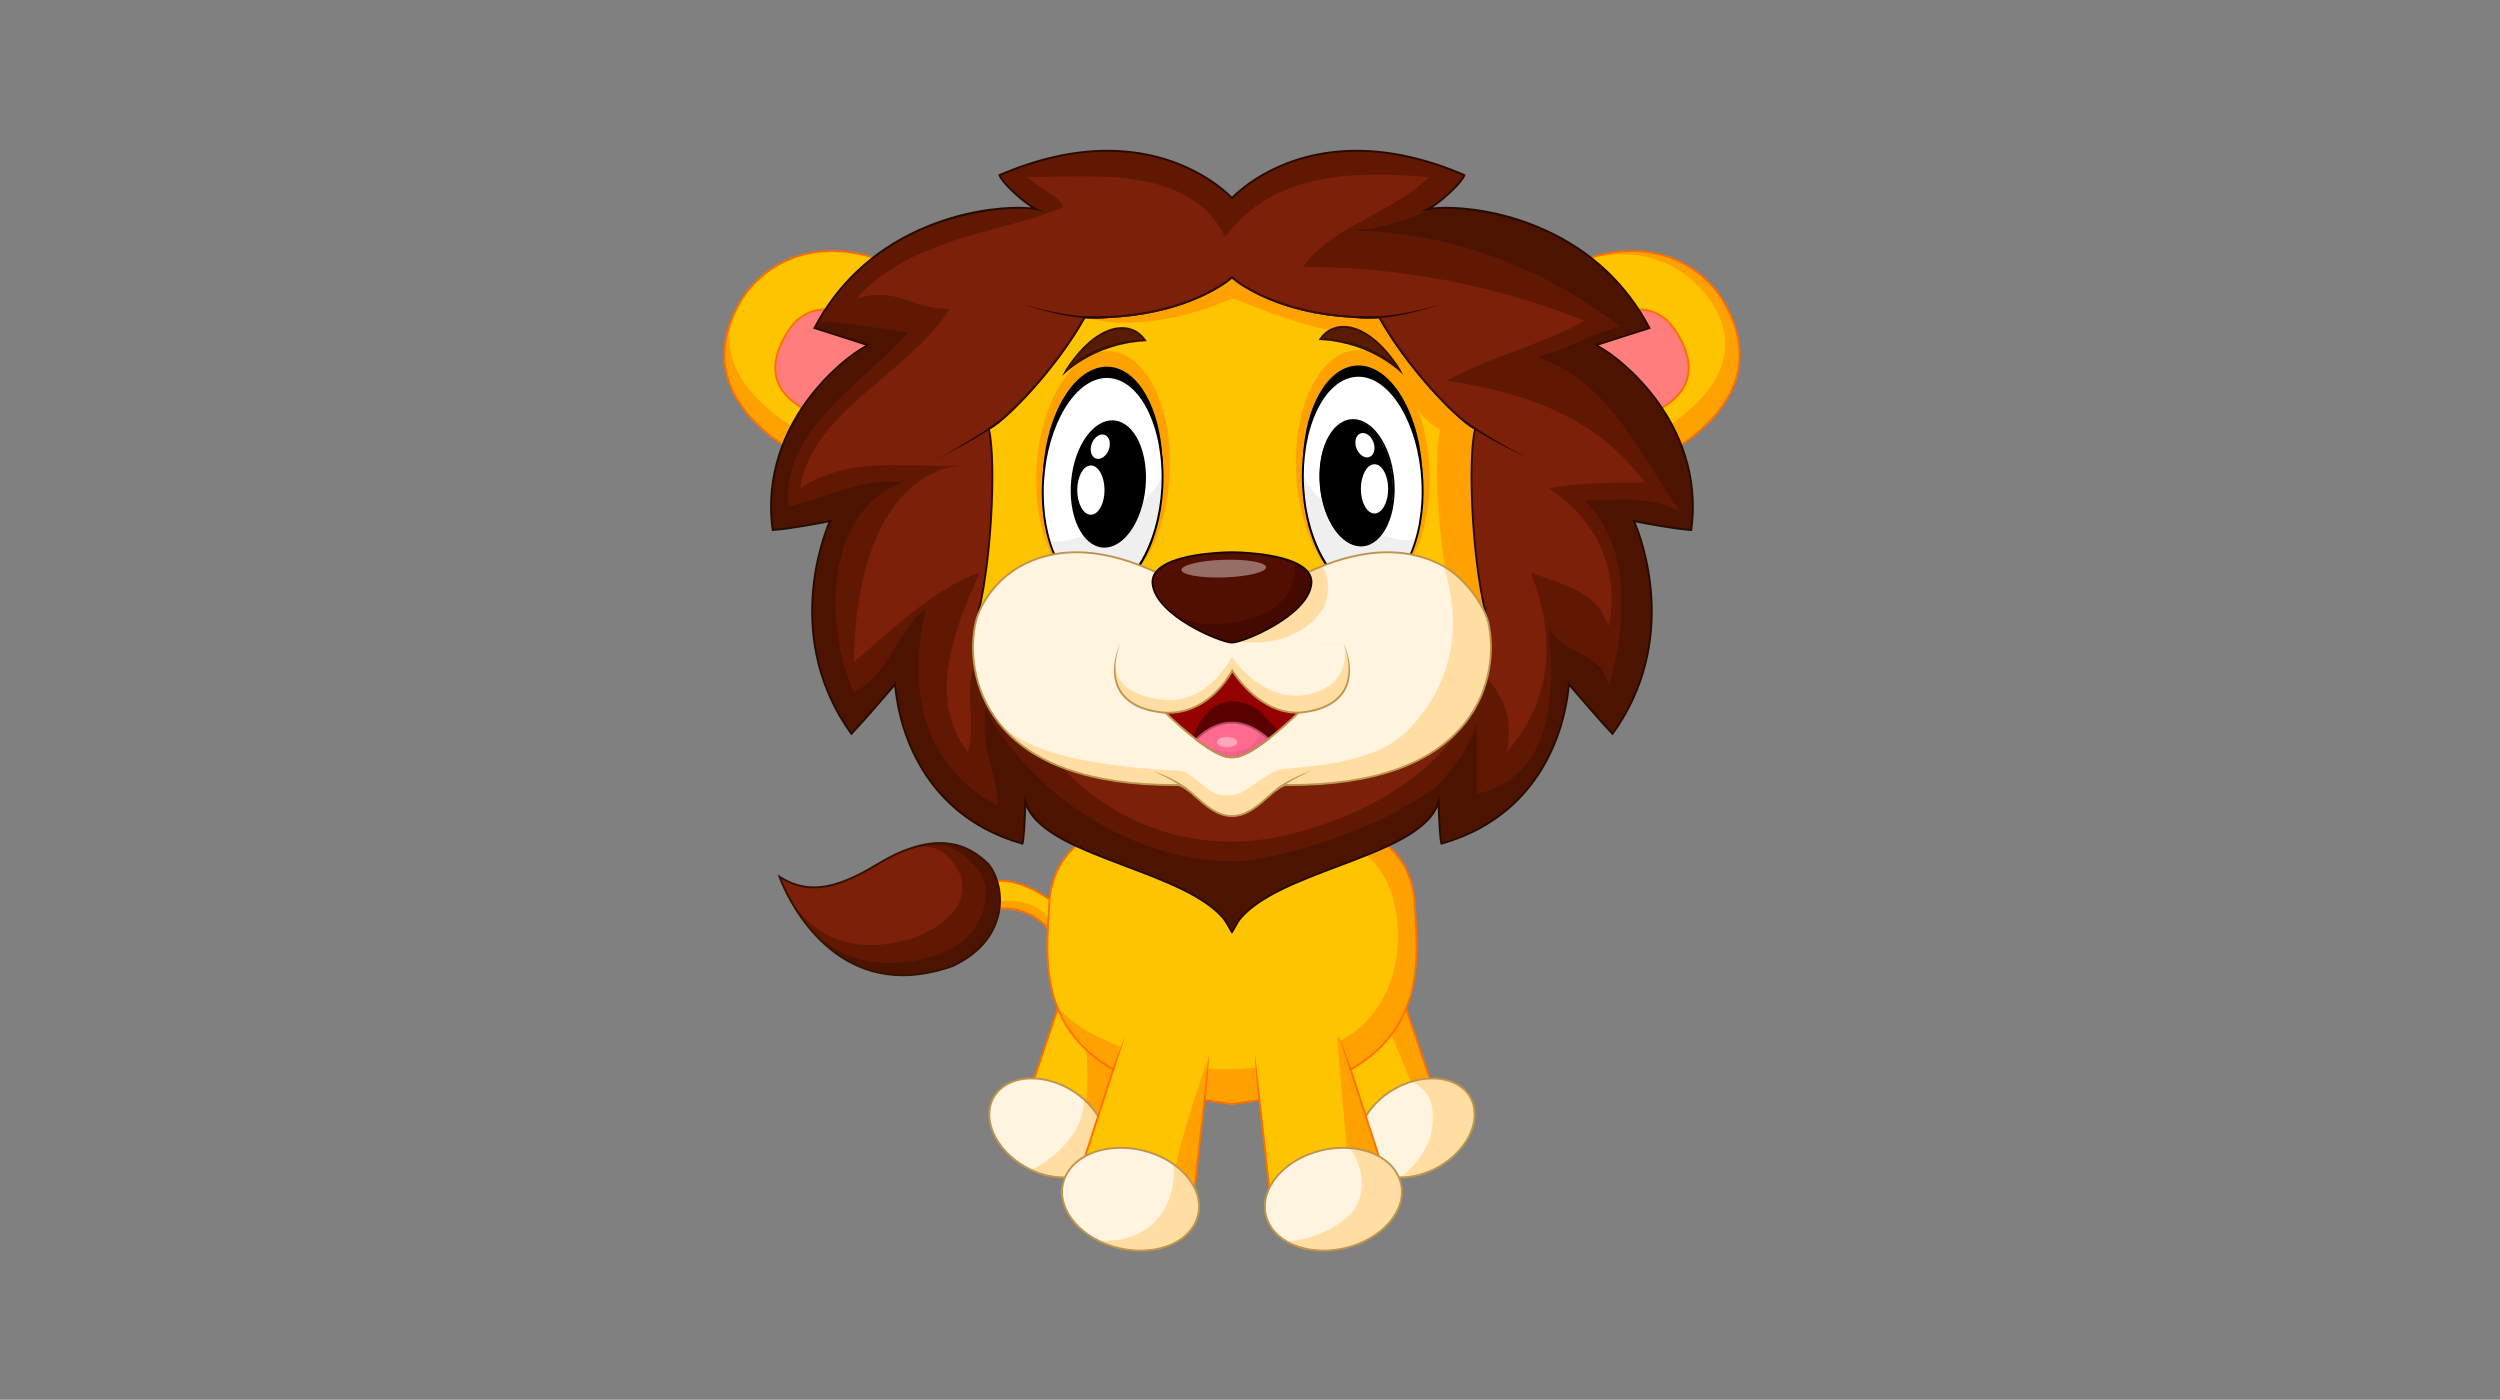 <?xml version="1.0" encoding="utf-8"?>
<!-- Generator: Adobe Illustrator 16.0.0, SVG Export Plug-In . SVG Version: 6.00 Build 0)  -->
<!DOCTYPE svg PUBLIC "-//W3C//DTD SVG 1.1//EN" "http://www.w3.org/Graphics/SVG/1.1/DTD/svg11.dtd">
<svg version="1.1" id="Layer_1" xmlns="http://www.w3.org/2000/svg" xmlns:xlink="http://www.w3.org/1999/xlink" x="0px" y="0px"
	 width="768px" height="430px" viewBox="0 0 768 430" enable-background="new 0 0 768 430" xml:space="preserve">
<rect x="0" y="0" width="768" height="430" fill="#808080" stroke="none"/>
<g>
	<path fill="#FFA100" d="M430.597,305.745l10.146,30.151c-4.181,3.881-20.896,14.928-20.896,14.928
		c-3.881-10.747-9.553-26.57-9.553-26.57C416.266,319.18,430.597,305.745,430.597,305.745z"/>
	<path fill="#FFC400" d="M425.817,314.104l10.745,25.673c-4.18,3.883-16.715,11.047-16.715,11.047
		c-3.881-10.747-9.553-26.57-9.553-26.57C416.266,319.18,425.817,314.104,425.817,314.104z"/>
	<path fill="#FF6F00" d="M419.693,351.279l-0.126-0.354c-3.882-10.747-9.557-26.57-9.557-26.57l-0.069-0.194l0.161-0.131
		c5.896-5.013,20.143-18.367,20.288-18.502l0.336-0.317l10.361,30.773l-0.142,0.133c-4.151,3.854-20.77,14.845-20.936,14.956
		L419.693,351.279z M410.644,324.348c0.652,1.815,5.732,15.985,9.354,26.018c2.298-1.527,16.401-10.932,20.398-14.56l-9.938-29.526
		C428.272,308.324,416.121,319.674,410.644,324.348z"/>
	<path fill="#FFDDA3" d="M418.657,355.873c3.756,6.608,14.188,7.762,23.307,2.585c9.117-5.181,13.462-14.738,9.709-21.346
		c-3.757-6.605-14.191-7.764-23.307-2.584C419.252,339.71,414.902,349.263,418.657,355.873z"/>
	<path fill="#FFF4E0" d="M440.065,341.864c0-4.434-2.639-7.874-6.441-9.601c-1.762,0.532-3.532,1.288-5.258,2.265
		c-9.114,5.182-13.464,14.734-9.709,21.345c2.174,3.827,6.59,5.819,11.692,5.817C436.451,356.709,440.874,349.975,440.065,341.864z"
		/>
	<path fill="#BF954D" d="M430.344,361.995h-0.002c-5.434,0-9.787-2.178-11.945-5.975c-1.862-3.282-1.857-7.358,0.018-11.477
		c1.86-4.092,5.344-7.738,9.807-10.274c3.77-2.146,7.842-3.278,11.766-3.278c5.434,0,9.789,2.179,11.946,5.974
		c3.829,6.739-0.578,16.497-9.823,21.75C438.337,360.859,434.267,361.995,430.344,361.995z M439.986,331.588
		c-3.821,0-7.789,1.107-11.473,3.201c-4.354,2.475-7.747,6.024-9.557,9.999c-1.792,3.941-1.806,7.825-0.041,10.938
		c2.05,3.603,6.213,5.669,11.426,5.669h0.002c3.818,0,7.785-1.105,11.471-3.199c8.962-5.09,13.265-14.481,9.598-20.937
		C449.362,333.654,445.199,331.588,439.986,331.588z"/>
	<path fill="#FFA100" d="M302.149,280.074c0,0,13.732-5.375,22.687,8.956c0.895-4.479,1.493-9.942,1.493-9.942
		c-9.254-7.073-16.119-9.76-24.18-7.97C302.149,275.896,302.149,280.074,302.149,280.074z"/>
	<path fill="#FFC400" d="M303.608,277.447c0,0,18.152-5.134,21.228,11.583c0.895-4.479,1.493-9.942,1.493-9.942
		c-9.254-7.073-16.119-9.76-24.18-7.97C302.149,275.896,303.608,277.447,303.608,277.447z"/>
	<path fill="#FF6F00" d="M324.981,289.826l-0.396-0.639c-5.064-8.1-11.674-9.804-16.325-9.804c-3.491,0-5.977,0.957-6.002,0.968
		l-0.407,0.161v-9.634l0.234-0.053c1.65-0.367,3.22-0.545,4.795-0.545c5.902,0,11.773,2.562,19.632,8.566l0.134,0.103l-0.021,0.168
		c-0.006,0.056-0.608,5.53-1.494,9.969L324.981,289.826z M308.26,278.787c4.678,0,11.273,1.661,16.426,9.454
		c0.721-3.816,1.226-8.127,1.329-9.021c-7.679-5.846-13.407-8.342-19.135-8.342c-1.457,0-2.91,0.157-4.43,0.48v8.295
		C303.308,279.374,305.451,278.787,308.26,278.787z"/>
	<path fill="#FFA100" d="M326.33,305.745l-10.149,30.151c4.18,3.881,20.898,14.928,20.898,14.928
		c3.879-10.747,9.551-26.57,9.551-26.57C340.657,319.18,326.33,305.745,326.33,305.745z"/>
	<path fill="#FFC400" d="M331.212,310.293c-2.852-2.645-4.882-4.548-4.882-4.548l-10.149,30.151
		c2.459,2.284,9.263,7.052,14.444,10.587C334.247,348.954,335.834,322.294,331.212,310.293z"/>
	<path fill="#FF6F00" d="M337.227,351.279l-0.315-0.207c-0.168-0.111-16.786-11.103-20.935-14.956l-0.142-0.133l0.063-0.182
		l10.297-30.592l0.338,0.317c0.143,0.135,14.392,13.489,20.29,18.502l0.155,0.131l-0.069,0.194c0,0-5.672,15.823-9.554,26.57
		L337.227,351.279z M316.523,335.806c4.002,3.628,18.104,13.032,20.401,14.56c3.621-10.032,8.702-24.202,9.354-26.018
		c-5.477-4.674-17.629-16.023-19.815-18.068L316.523,335.806z"/>
	<path fill="#FFDDA3" d="M338.265,355.873c-3.753,6.608-14.189,7.762-23.305,2.585c-9.116-5.181-13.463-14.738-9.709-21.346
		c3.754-6.605,14.188-7.764,23.306-2.584C337.674,339.71,342.018,349.263,338.265,355.873z"/>
	<path fill="#FFF4E0" d="M333.035,337.75c-1.323-1.191-2.82-2.281-4.479-3.222c-9.118-5.18-19.551-4.021-23.306,2.584
		c-3.754,6.607,0.593,16.165,9.709,21.346c0.64,0.362,1.288,0.69,1.938,0.992C325.112,355.071,332.953,347.498,333.035,337.75z"/>
	<path fill="#BF954D" d="M326.58,361.995c-3.924,0-7.994-1.136-11.768-3.28c-9.246-5.253-13.65-15.011-9.821-21.75
		c2.157-3.795,6.51-5.974,11.944-5.974c3.923,0,7.994,1.133,11.768,3.278c9.247,5.254,13.652,15.01,9.822,21.751
		C336.367,359.817,332.014,361.995,326.58,361.995z M316.935,331.588c-5.212,0-9.376,2.066-11.424,5.672
		c-3.667,6.455,0.638,15.847,9.596,20.937c3.685,2.094,7.652,3.199,11.473,3.199c5.213,0,9.378-2.066,11.425-5.669
		c3.666-6.455-0.64-15.85-9.597-20.938C324.723,332.695,320.756,331.588,316.935,331.588z"/>
	<path fill="#FFA100" d="M434.476,275.896c-4.075-33.165-53.486-23.243-56.013-22.712c-2.528-0.531-51.942-10.453-56.013,22.712
		c-1.172,21.766-7.148,55.44,55.903,63.256v0.028l0.11-0.013l0.109,0.013v-0.028C441.621,331.337,435.645,297.662,434.476,275.896z"
		/>
	<path fill="#FFC400" d="M414.526,318.077c20.212-13.318,17.777-45.467,5.487-55.144c-15.635-11.62-39.641-10.151-41.551-9.749
		c-2.528-0.531-51.942-10.453-56.013,22.712c-0.486,9.018-1.792,20.083,1.327,30.505c2.553,10.389,30.096,20.2,47.083,21.846
		C385.785,329.439,402.585,325.841,414.526,318.077z"/>
	<path fill="#FF6F00" d="M378.082,339.417c-26.296-3.29-42.939-11.296-50.884-24.47c-6.819-11.311-5.966-24.595-5.278-35.271
		c0.084-1.298,0.164-2.567,0.231-3.798c2.516-20.491,21.978-24.784,37.866-24.784c9.446,0,17.305,1.551,18.446,1.786
		c1.139-0.235,8.998-1.786,18.446-1.786c15.885,0,35.349,4.293,37.862,24.764c0.066,1.251,0.151,2.521,0.232,3.818
		c0.686,10.677,1.54,23.961-5.28,35.271c-7.939,13.166-24.577,21.172-50.855,24.468L378.082,339.417z M360.017,251.688
		c-15.646,0-34.811,4.205-37.272,24.242c-0.064,1.212-0.146,2.48-0.23,3.782c-1.407,21.865-3.331,51.807,55.876,59.143l0.072,0.011
		l0.071-0.011c59.203-7.336,57.277-37.277,55.874-59.143c-0.081-1.302-0.165-2.57-0.229-3.804
		c-2.464-20.016-21.63-24.221-37.271-24.221c-9.58,0-17.513,1.604-18.384,1.787l-0.062,0.012l-0.063-0.012
		C377.526,253.293,369.598,251.688,360.017,251.688z"/>
	<path fill="#FFA100" d="M510.598,140.069c0,0,38.807-17.912,17.312-49.853c-19.701-25.674-56.12-7.463-59.702,3.581
		C475.668,101.56,510.598,140.069,510.598,140.069z"/>
	<path fill="#FFC400" d="M505.487,134.886c0,0,37.867-17.654,19.508-43.221c-19.704-25.675-53.206-8.912-56.788,2.132
		C475.668,101.56,505.487,134.886,505.487,134.886z"/>
	<path fill="#FF6F00" d="M510.521,140.431l-0.145-0.162c-0.351-0.383-35.009-38.595-42.385-46.264l-0.122-0.127l0.054-0.171
		c2.2-6.786,17.227-16.85,33.475-16.85c7.589,0,18.39,2.286,26.749,13.178c6.018,8.941,7.897,17.631,5.598,25.844
		c-4.397,15.707-22.838,24.375-23.021,24.462L510.521,140.431z M468.549,93.722c7.381,7.698,39.63,43.236,42.119,45.98
		c1.992-0.973,18.424-9.416,22.501-23.989c2.25-8.034,0.396-16.557-5.506-25.331c-8.201-10.683-18.81-12.929-26.266-12.929
		C485.536,77.453,470.885,87.105,468.549,93.722z"/>
	<path fill="#FF7D7D" d="M503.729,128.126c0,0,25.078-6.032,10.451-27.344c-10.747-14.746-30.45,3.762-30.45,3.762L503.729,128.126z
		"/>
	<path fill="#FF6F00" d="M503.803,128.417l-0.143-0.58c0.108-0.026,11.016-2.736,14.025-10.583
		c1.769-4.611,0.507-10.096-3.754-16.303c-2.412-3.313-5.5-5.17-9.167-5.514c-9.78-0.914-20.722,9.222-20.829,9.324l-0.41-0.435
		c0.454-0.425,11.228-10.43,21.297-9.483c3.846,0.358,7.074,2.298,9.598,5.763c4.385,6.386,5.668,12.057,3.823,16.862
		C515.117,125.611,503.913,128.391,503.803,128.417z"/>
	<path fill="#FFA100" d="M246.326,140.069c0,0-38.807-17.912-17.314-49.853c19.702-25.674,56.121-7.463,59.704,3.581
		C281.253,101.56,246.326,140.069,246.326,140.069z"/>
	<path fill="#FFC400" d="M250.488,135.041c0,0-39.983-18.107-21.476-44.825c19.702-25.674,56.121-7.463,59.704,3.581
		C281.253,101.56,250.488,135.041,250.488,135.041z"/>
	<path fill="#FF6F00" d="M246.4,140.431l-0.199-0.091c-0.186-0.087-18.624-8.755-23.022-24.462
		c-2.3-8.213-0.421-16.903,5.585-25.828c8.37-10.908,19.172-13.194,26.76-13.194c16.248,0,31.276,10.064,33.476,16.85l0.055,0.171
		l-0.123,0.127c-7.375,7.669-42.035,45.881-42.384,46.264L246.4,140.431z M255.523,77.453c-7.454,0-18.065,2.246-26.273,12.943
		c-5.896,8.76-7.748,17.283-5.498,25.316c4.079,14.574,20.511,23.016,22.501,23.989c2.489-2.745,34.741-38.283,42.12-45.98
		C286.036,87.105,271.386,77.453,255.523,77.453z"/>
	<path fill="#FF7D7D" d="M253.192,128.126c0,0-25.076-6.032-10.448-27.344c10.747-14.746,30.449,3.762,30.449,3.762L253.192,128.126
		z"/>
	<path fill="#FF6F00" d="M253.122,128.417c-0.113-0.026-11.317-2.807-14.442-10.949c-1.846-4.805-0.561-10.476,3.819-16.856
		c2.529-3.471,5.76-5.411,9.604-5.769c10.062-0.947,20.842,9.058,21.295,9.483l-0.408,0.435
		c-0.111-0.102-11.034-10.243-20.834-9.324c-3.666,0.343-6.751,2.2-9.171,5.519c-4.255,6.202-5.518,11.688-3.747,16.299
		c3.013,7.851,13.915,10.556,14.024,10.582L253.122,128.417z"/>
	<path fill="#4C1400" d="M490.298,106.038c0,0,11.94-3.882,16.418-5.256c-18.806-35.704-58.81-38.33-68.062-36.538
		c3.283-1.493,10.748-8.358,11.204-10.448c-45.233-19.534-69.622,5.157-71.396,7.047c-1.777-1.89-26.167-26.582-71.398-7.047
		c0.458,2.09,7.921,8.955,11.205,10.448c-9.252-1.792-49.255,0.833-68.062,36.538c4.478,1.374,16.417,5.256,16.417,5.256
		c-7.462,3.581-33.731,24.584-29.253,56.771c5.97-0.352,17.612-2.741,17.612-2.741c-3.284,7.166-13.433,37.614,6.567,65.377
		c4.775-5.076,13.433-15.26,13.433-15.26c0.597,8.692,5.672,39.439,39.106,48.992c0.599-1.492,0.896-12.836,0.896-12.836
		c4.878,16.623,47.865,20.562,60.768,35.661c1.098,1.286,2.673,4.466,2.709,4.378c0.035,0.088,1.47-2.877,2.45-4.073
		c12.577-15.353,56.115-19.229,61.025-35.966c0,0,0.297,11.344,0.895,12.836c33.434-9.553,38.51-40.3,39.107-48.992
		c0,0,8.655,10.184,13.432,15.26c20.002-27.763,9.854-58.211,6.571-65.377c0,0,11.64,2.39,17.609,2.741
		C524.028,130.623,497.763,109.619,490.298,106.038z"/>
	<path fill="#601802" d="M242.111,155.577c11.037-1.84,22.076-9.2,34.955-7.36c-23.918,9.2-23.918,44.156-14.719,64.393
		c11.039-5.518,12.878-18.398,22.079-25.756c-5.52,23.916-1.841,47.833,22.077,60.712c0-9.199-5.518-18.398-3.681-29.438
		c16.56,29.438,48.924,47.293,78.194,46.456c16.555-1.84,41.394-9.659,59.792-22.538c5.519-5.52,11.038-12.879,12.878-20.238
		c0,7.359,0,14.719,0,22.078c23.918-5.52,23.918-31.276,22.078-51.513c3.68,9.196,16.559,7.359,18.398,18.396
		c5.52-18.396,7.356-42.314-7.359-57.033c9.198,0,20.236-1.841,29.437,3.68c-12.878-18.399-22.077-40.475-44.156-47.835
		c9.201-1.84,16.556-7.359,25.756-9.199c-23.915-18.397-53.353-29.437-82.79-29.437c15.662-1.38,25.203-7.01,23.605-6.701
		c3.283-1.493,10.748-8.358,11.204-10.448c-45.233-19.534-69.622,5.157-71.396,7.047c-1.777-1.89-26.167-26.582-71.398-7.047
		c0.458,2.09,7.921,8.955,11.205,10.448c-9.068-1.754-47.656,0.753-66.897,34.463c9.177,0.472,18.356,1.986,27.534,3.515
		C264.187,118.781,240.27,131.658,242.111,155.577z"/>
	<path fill="#7C200A" d="M294.909,142.992c1.412-0.065,2.823-0.152,4.234-0.293C297.673,142.698,296.272,142.813,294.909,142.992z"
		/>
	<path fill="#7C200A" d="M245.79,150.058c15.287-10.193,32.143-6.279,49.119-7.066c1.363-0.178,2.764-0.293,4.234-0.293
		c-1.412,0.142-2.823,0.229-4.234,0.293c-25.905,3.372-32.562,37.696-32.562,60.418c12.878-11.037,23.918-22.076,38.637-27.596
		c-7.359,16.559-16.559,38.634-3.681,55.192c3.681-11.038-5.519-29.438,11.039-33.114c5.519,40.473,45.075,68.094,85.552,58.899
		c25.755-5.521,56.111-22.105,61.633-49.701c7.359,7.357,9.197,14.716,7.359,23.916c14.718-16.559,14.718-36.796,7.358-55.192
		c9.199,3.68,20.235,5.52,23.918,16.559c3.677-16.559-3.683-33.116-18.398-42.315c9.199-1.841,20.237-1.841,29.438-1.841
		c-14.722-20.237-36.797-27.597-60.715-31.275c12.878-7.36,29.438-11.038,42.316-18.397c-27.598-11.04-57.034-16.559-86.473-16.559
		c9.199-12.879,27.598-16.559,38.637-27.598c-22.077-1.839-47.835-1.839-62.552,18.399c-11.04-22.077-40.477-18.399-60.714-18.399
		c3.68,3.681,9.199,5.521,11.038,9.2c-12.879,5.519-27.596,7.359-40.474,12.878c-13.072,4.793-21.847,13.196-22.998,15.201
		c13.206-3.674,15.667,3.198,28.517,3.198C278.905,115.101,249.468,126.139,245.79,150.058z"/>
	<path fill="#280B00" d="M378.462,286.681h-0.203l-0.052-0.133c-0.087-0.117-0.208-0.337-0.438-0.759
		c-0.529-0.957-1.515-2.739-2.246-3.593c-5.808-6.8-17.943-11.383-29.677-15.812c-13.831-5.222-26.938-10.174-30.61-18.489
		c-0.107,3.175-0.391,10.195-0.871,11.394l-0.101,0.249l-0.258-0.073c-33.742-9.64-38.581-40.647-39.265-48.537
		c-1.87,2.192-8.883,10.376-12.975,14.724l-0.247,0.263l-0.211-0.294c-20.937-29.059-8.796-60.534-6.83-65.144
		c-2.408,0.478-11.918,2.327-17.091,2.631l-0.275,0.016l-0.038-0.273c-2.41-17.318,4.217-30.944,10.203-39.328
		c6.447-9.03,14.357-15.176,18.568-17.423c-2.606-0.844-11.921-3.862-15.728-5.03l-0.343-0.105l0.167-0.32
		c7.124-13.523,17.905-23.661,32.045-30.128c13.776-6.303,26.094-6.982,30.75-6.982c1.468,0,2.837,0.066,4.002,0.189
		c-3.619-2.337-9.533-7.88-9.968-9.86l-0.053-0.241l0.225-0.098c11.529-4.979,22.706-7.502,33.219-7.502
		c23.15,0,36.078,12.12,38.299,14.393c2.222-2.273,15.144-14.393,38.297-14.393c10.514,0,21.689,2.524,33.217,7.502l0.227,0.098
		l-0.053,0.241c-0.436,1.98-6.35,7.523-9.969,9.86c1.164-0.123,2.533-0.189,4.003-0.189c4.657,0,16.974,0.68,30.75,6.982
		c14.142,6.468,24.92,16.606,32.046,30.128l0.168,0.32l-0.348,0.105c-3.803,1.168-13.118,4.186-15.725,5.03
		c4.211,2.248,12.121,8.393,18.569,17.423c5.984,8.384,12.611,22.01,10.202,39.328l-0.038,0.273l-0.277-0.016
		c-5.168-0.305-14.681-2.153-17.089-2.631c1.966,4.61,14.106,36.084-6.829,65.144l-0.21,0.294l-0.251-0.263
		c-4.091-4.348-11.105-12.532-12.972-14.724c-0.687,7.89-5.524,38.897-39.267,48.537l-0.261,0.073l-0.097-0.249
		c-0.48-1.198-0.768-8.219-0.872-11.394c-3.67,8.315-16.777,13.268-30.61,18.489c-11.912,4.497-24.225,9.147-29.932,16.113
		c-0.636,0.777-1.485,2.343-1.99,3.279c-0.231,0.428-0.354,0.654-0.438,0.771l-0.053,0.133h-0.15H378.462z M314.737,244.435
		l0.535,1.824c2.621,8.931,16.302,14.096,30.786,19.565c11.807,4.457,24.016,9.069,29.922,15.984c0.769,0.9,1.734,2.648,2.312,3.691
		l0.116,0.211l0.052-0.135l0.053,0.128l0.116-0.209c0.518-0.957,1.38-2.559,2.056-3.378c5.805-7.089,18.195-11.768,30.18-16.293
		c14.482-5.47,28.165-10.635,30.786-19.565l0.536-1.824l0.048,1.897c0.078,2.97,0.369,10.646,0.799,12.479
		c34.247-9.958,38.171-42.26,38.607-48.646l0.053-0.734l0.473,0.56c0.085,0.099,8.414,9.89,13.173,14.983
		c21.665-30.417,6.968-63.39,6.327-64.779l-0.242-0.538l0.575,0.119c0.113,0.023,11.337,2.315,17.296,2.717
		c4.047-30.254-19.908-51.763-29.127-56.188l-0.671-0.323l0.706-0.23c0.119-0.037,11.41-3.707,16.08-5.15
		c-18.899-35.447-57.723-36.474-62.099-36.474c-2.169,0-4.113,0.145-5.476,0.408l-2.476,0.48l2.295-1.045
		c3.167-1.439,10.085-7.801,10.965-10.007c-11.364-4.877-22.377-7.349-32.733-7.349c-23.839,0-36.693,12.954-38.082,14.432
		l-0.215,0.231l-0.22-0.231c-1.385-1.479-14.238-14.432-38.079-14.432c-10.356,0-21.369,2.472-32.733,7.349
		c0.881,2.206,7.797,8.568,10.962,10.007l2.298,1.045l-2.479-0.48c-1.361-0.264-3.305-0.408-5.474-0.408
		c-4.376,0-43.199,1.027-62.099,36.474c4.668,1.444,15.96,5.113,16.078,5.15l0.709,0.23l-0.671,0.323
		c-9.219,4.425-33.174,25.933-29.126,56.188c5.958-0.402,17.18-2.694,17.294-2.717l0.578-0.119l-0.244,0.538
		c-0.641,1.389-15.34,34.362,6.326,64.779c4.765-5.094,13.089-14.885,13.175-14.983l0.474-0.56l0.05,0.734
		c0.439,6.386,4.362,38.688,38.607,48.646c0.432-1.832,0.72-9.509,0.799-12.479L314.737,244.435z"/>
	<path fill="#FFA100" d="M457.163,191.015c-4.778-15.523-6.372-49.752-3.98-59.303c-5.573-2.79-21.097-19.107-29.454-34.231
		c-24.477,0.626-38.554-7.399-43.418-10.825c-0.878-0.617-1.784-1.476-1.848-1.417c-0.065-0.058-0.925,0.762-1.743,1.343
		c-4.766,3.383-18.873,11.531-43.524,10.9c-8.359,15.124-23.882,31.442-29.454,34.231c2.388,9.551,0.797,43.779-3.98,59.303
		c-3.583,15.325,1.592,50.55,62.093,50.154c4.335,0.787,9.062,9.378,16.499,9.543v0.008l0.11-0.005l0.109,0.005v-0.008
		c7.435-0.165,12.163-8.756,16.5-9.543C455.57,241.564,460.742,206.34,457.163,191.015z"/>
	<path fill="#FFC400" d="M446.932,187.832c-4.776-15.523-6.877-46.243-4.489-55.795c-5.573-2.785-14.235-13.86-22.595-28.984
		c-16.976-1.287-30.123-7.35-41.263-11.387c-0.069-0.058-24.534,11.685-45.389,5.815c-8.359,15.124-23.882,31.442-29.454,34.231
		c2.388,9.551,0.797,43.779-3.98,59.303c-3.583,15.325,1.592,50.55,62.093,50.154c4.335,0.787,9.062,9.378,16.499,9.543v0.008
		l0.11-0.005l0.109,0.005v-0.008c7.435-0.165,12.163-8.756,16.5-9.543C455.57,241.564,450.512,203.155,446.932,187.832z"/>
	<path fill="#280B00" d="M378.571,251.02l-0.076-0.006l-0.035-0.294l-0.04,0.294l-0.367,0.006v-0.021
		c-4.37-0.221-7.746-3.209-10.738-5.849c-2.056-1.816-3.83-3.383-5.516-3.689c-0.285,0.009-0.621,0.009-0.96,0.009
		c-25.87,0-44.116-6.461-54.222-19.201c-8.239-10.389-9.094-22.989-7.147-31.319c4.707-15.294,6.442-49.328,3.984-59.166
		l-0.06-0.231l0.214-0.108c5.717-2.859,21.13-19.276,29.328-34.107l0.087-0.159l0.181,0.003c0.913,0.025,1.804,0.036,2.684,0.036
		h0.005c22.864,0,36.05-7.608,40.654-10.879c0.39-0.275,0.787-0.607,1.107-0.875c0.389-0.325,0.552-0.458,0.673-0.504l0.023-0.021
		l0.071-0.002h0.032l0.138,0.021c0.125,0.046,0.285,0.18,0.689,0.513c0.348,0.285,0.775,0.642,1.201,0.941
		c4.792,3.375,18.84,11.395,43.239,10.769l0.182-0.003l0.087,0.159c8.198,14.831,23.609,31.25,29.327,34.107l0.213,0.108
		l-0.059,0.231c-2.457,9.837-0.723,43.871,3.98,59.145c1.949,8.353,1.095,20.958-7.143,31.344
		c-10.105,12.738-28.346,19.197-54.217,19.197c-0.354,0.011-0.684,0-1.023-0.004c-1.631,0.302-3.407,1.868-5.46,3.685
		c-2.988,2.64-6.369,5.628-10.74,5.849v0.011L378.571,251.02z M361.85,240.868c1.91,0.342,3.739,1.958,5.861,3.833
		c2.981,2.633,6.355,5.616,10.647,5.711l0.104,0.002l0.1-0.002c4.296-0.095,7.67-3.078,10.65-5.711
		c2.12-1.875,3.953-3.491,5.803-3.83c0.392,0,0.734,0,1.065,0h0.01c25.682,0,43.762-6.382,53.747-18.971
		c8.108-10.22,8.949-22.62,7.032-30.815c-4.681-15.213-6.428-49.029-4.036-59.216c-5.919-3.167-21.111-19.385-29.279-34.085
		c-24.486,0.581-38.589-7.484-43.417-10.884c-0.444-0.313-0.887-0.676-1.239-0.968c-0.142-0.12-0.294-0.245-0.401-0.329l-0.035,0.03
		l-0.037-0.03c-0.104,0.082-0.255,0.205-0.392,0.319c-0.325,0.273-0.737,0.615-1.144,0.902
		c-4.652,3.305-17.961,10.989-40.999,10.989h-0.005c-0.829,0-1.667-0.011-2.518-0.029c-8.168,14.701-23.36,30.918-29.282,34.085
		c2.393,10.187,0.646,44.003-4.041,59.234c-1.911,8.175-1.068,20.572,7.039,30.791c9.987,12.593,28.073,18.977,53.754,18.977
		C361.176,240.871,361.513,240.871,361.85,240.868z"/>
	<path fill="#351101" d="M304.087,131.869c5.921-3.167,21.113-19.385,29.282-34.085c0.852,0.018,1.689,0.029,2.518,0.029h0.005
		c23.038,0,36.347-7.684,40.999-10.989c0.407-0.288,0.819-0.629,1.144-0.902c0.137-0.114,0.287-0.237,0.392-0.319l0.037,0.03
		l0.035-0.03c0.107,0.084,0.26,0.209,0.401,0.329c0.352,0.292,0.794,0.655,1.239,0.968c4.828,3.4,18.931,11.465,43.417,10.884
		c8.168,14.701,23.36,30.918,29.279,34.085c-0.048,0.202,0.547,0.273,0.636-0.086l-0.154-0.34
		c-5.718-2.856-21.129-19.276-29.327-34.107l-0.087-0.159l-0.182,0.003c-24.398,0.626-38.447-7.394-43.239-10.769
		c-0.426-0.3-0.854-0.656-1.201-0.941c-0.404-0.333-0.564-0.467-0.689-0.513l-0.138-0.021h-0.032l-0.071,0.002l-0.023,0.021
		c-0.121,0.047-0.284,0.179-0.673,0.504c-0.32,0.267-0.717,0.6-1.107,0.875c-4.604,3.271-17.79,10.879-40.654,10.879h-0.005
		c-0.88,0-1.771-0.011-2.684-0.036l-0.181-0.003l-0.087,0.159c-7.563,13.684-21.268,28.716-27.833,33.207
		c-0.55,0.378-1.648,1.24-1.648,1.24C303.525,132.083,304.12,132.005,304.087,131.869z"/>
	<path fill="#280B00" d="M420.175,97.892c-1.288,0-2.55-0.057-3.765-0.187l0.063-0.594c10.884,1.166,25.821-3.551,25.969-3.598
		C442.442,93.514,430.56,97.892,420.175,97.892z"/>
	<path fill="#280B00" d="M449.538,129.561l0.472-0.375c5.234,4.087,18.907,11.331,19.046,11.402
		C469.056,140.587,454.953,133.948,449.538,129.561z"/>
	<path fill="#FFA100" d="M411.415,318.619l14.402,43.547c-9.851,2.687-35.206,9.554-35.206,9.554
		c-1.812-18.212-5.07-47.268-5.07-47.268L411.415,318.619z"/>
	<path fill="#FFC400" d="M410.295,314.104l4.396,49.257c-9.853,2.688-24.08,8.358-24.08,8.358
		c-1.812-18.212-5.07-47.268-5.07-47.268L410.295,314.104z"/>
	<path fill="#FF6F00" d="M390.349,372.099l-0.035-0.35c-0.99-9.99-2.533-23.604-3.714-33.793
		c-0.945-8.168-1.083-14.333-1.083-14.333c0.031,0.296,3.554,29.678,5.356,47.716c3.01-0.817,25.196-6.822,34.563-9.38
		l-14.229-43.882l3.971,10.322l11.021,33.976l-0.305,0.08c-9.849,2.684-35.204,9.552-35.204,9.552L390.349,372.099z"/>
	<path fill="#FFDDA3" d="M388.851,373.202c1.923,8.312,12.775,12.897,24.24,10.245c11.468-2.651,19.202-11.538,17.281-19.846
		c-1.921-8.312-12.773-12.897-24.241-10.242C394.667,356.008,386.931,364.892,388.851,373.202z"/>
	<path fill="#FFF4E0" d="M414.505,352.67c-2.666-0.19-5.498,0.021-8.374,0.689c-11.464,2.648-19.2,11.532-17.28,19.843
		c0.82,3.543,3.266,6.407,6.69,8.327c7.044-0.944,13.803-3.302,19.448-8.616C419.866,367.547,419.162,358.192,414.505,352.67z"/>
	<path fill="#BF954D" d="M406.609,384.499L406.609,384.499c-9.241,0-16.498-4.513-18.052-11.229
		c-1.951-8.457,5.898-17.52,17.508-20.203c2.179-0.506,4.381-0.763,6.55-0.763c9.241,0,16.495,4.514,18.049,11.229
		c1.953,8.457-5.897,17.52-17.505,20.206C410.98,384.241,408.774,384.499,406.609,384.499z M412.615,352.904
		c-2.12,0-4.282,0.248-6.415,0.743c-11.286,2.61-18.938,11.352-17.059,19.489c1.489,6.438,8.508,10.763,17.468,10.763
		c2.124,0,4.279-0.247,6.412-0.74c11.287-2.611,18.94-11.353,17.059-19.493C428.592,357.228,421.572,352.904,412.615,352.904z"/>
	
		<ellipse transform="matrix(-0.998 0.056 -0.056 -0.998 844.307 265.58)" fill="#FFA100" cx="418.409" cy="144.694" rx="20.497" ry="37.099"/>
	
		<ellipse transform="matrix(-0.998 0.056 -0.056 -0.998 844.962 273.376)" fill="#EFEFEF" cx="418.629" cy="148.592" rx="18.34" ry="33.194"/>
	<path d="M400.283,140.428c0.697-15.515,7.499-27.631,16.479-28.138c10.112-0.569,19.147,13.806,20.179,32.11
		c0.347,6.147-0.256,11.953-1.588,16.976C433.425,167.658,399.142,152.049,400.283,140.428z"/>
	<path fill="#FFFFFF" d="M400.283,143.588c0.697-15.515,7.499-27.632,16.479-28.138c10.112-0.57,19.147,13.806,20.179,32.109
		c0.347,6.148-0.256,11.954-1.588,16.977C433.425,170.818,399.142,155.208,400.283,143.588z"/>
	<path d="M400.021,149.641c-1.041-18.437,6.461-33.908,16.721-34.488c10.396-0.587,19.451,13.861,20.496,32.391
		c1.04,18.438-6.461,33.908-16.724,34.487c-0.2,0.013-0.4,0.018-0.597,0.018C409.783,182.048,401.043,167.813,400.021,149.641z
		 M416.777,115.749c-9.933,0.56-17.183,15.749-16.162,33.858c0.99,17.561,9.652,31.845,19.303,31.845
		c0.188,0,0.375-0.005,0.562-0.016c9.936-0.56,17.184-15.748,16.161-33.86c-0.988-17.557-9.647-31.842-19.3-31.842
		C417.152,115.733,416.967,115.738,416.777,115.749z"/>
	
		<ellipse transform="matrix(-0.996 0.094 -0.094 -0.996 845.835 256.89)" cx="416.885" cy="148.306" rx="11.168" ry="19.302"/>
	<path d="M405.467,149.378c-1.011-10.76,3.287-19.996,9.581-20.59c6.338-0.594,12.245,7.723,13.254,18.443
		c1.012,10.762-3.285,19.999-9.579,20.59c-0.216,0.021-0.432,0.031-0.647,0.031C411.981,167.853,406.442,159.737,405.467,149.378z
		 M415.105,129.385c-5.969,0.56-10.025,9.506-9.045,19.938c0.98,10.395,6.595,18.461,12.604,17.905
		c5.97-0.562,10.025-9.506,9.041-19.941c-0.944-10.053-6.221-17.93-12.011-17.93C415.497,129.356,415.303,129.363,415.105,129.385z"
		/>
	<path fill="#FFFFFF" d="M416.725,137.765c0.767,1.996,2.549,3.168,3.976,2.62c1.431-0.551,1.965-2.614,1.194-4.613
		c-0.768-1.995-2.549-3.166-3.976-2.616C416.489,133.706,415.953,135.77,416.725,137.765z"/>
	<ellipse fill="#FFFFFF" cx="422.248" cy="150.185" rx="4.192" ry="7.566"/>
	<path fill="#591B02" d="M429.842,113.426c0,0-7.55-8.36-24.225-9.255C409.841,97.903,420.288,98.499,429.842,113.426z"/>
	<path fill="#351101" d="M405.602,104.469l-0.526-0.028l0.298-0.437c1.689-2.511,4.295-3.895,7.333-3.895
		c5.7,0,12.037,4.796,17.387,13.154l0.942,1.872C430.963,115.053,421.944,105.348,405.602,104.469z M406.178,103.904
		c11.773,0.757,18.994,5.277,22.104,7.734c-4.938-6.977-10.535-10.931-15.576-10.931
		C410.052,100.707,407.754,101.837,406.178,103.904z"/>
	
		<ellipse transform="matrix(0.998 0.056 -0.056 0.998 8.711 -18.866)" fill="#FFA100" cx="338.956" cy="145.067" rx="20.497" ry="37.098"/>
	
		<ellipse transform="matrix(0.998 0.056 -0.056 0.998 8.932 -18.851)" fill="#EFEFEF" cx="338.736" cy="148.966" rx="18.34" ry="33.193"/>
	<path d="M357.082,140.803c-0.697-15.515-7.499-27.632-16.479-28.138c-10.112-0.571-19.146,13.806-20.178,32.108
		c-0.347,6.149,0.256,11.955,1.588,16.978C323.94,168.032,358.225,152.422,357.082,140.803z"/>
	<path fill="#FFFFFF" d="M357.082,143.961c-0.697-15.515-7.499-27.631-16.479-28.138c-10.112-0.569-19.146,13.806-20.178,32.109
		c-0.347,6.148,0.256,11.954,1.588,16.977C323.94,171.191,358.225,155.582,357.082,143.961z"/>
	<path d="M337.448,182.422c-0.197,0-0.396-0.005-0.596-0.018c-10.263-0.578-17.764-16.048-16.725-34.486
		c1.045-18.53,10.102-32.978,20.497-32.392c10.261,0.58,17.762,16.05,16.721,34.489
		C356.322,168.188,347.583,182.422,337.448,182.422z M340.023,116.107c-9.652,0-18.31,14.285-19.3,31.842
		c-1.022,18.112,6.226,33.302,16.161,33.861c0.187,0.009,0.376,0.016,0.563,0.016c9.651,0,18.312-14.285,19.303-31.845
		c1.019-18.109-6.23-33.298-16.162-33.858C340.399,116.111,340.212,116.107,340.023,116.107z"/>
	<path d="M351.599,149.727c-0.996,10.613-6.783,18.75-12.927,18.172c-6.139-0.578-10.309-9.651-9.31-20.266
		c0.997-10.616,6.785-18.75,12.926-18.171C348.429,130.038,352.597,139.111,351.599,149.727z"/>
	<path d="M339.29,168.226c-0.215,0-0.431-0.01-0.646-0.031c-6.295-0.591-10.592-9.827-9.58-20.59
		c1.009-10.721,6.915-19.036,13.255-18.442c6.293,0.594,10.591,9.829,9.58,20.589C350.923,160.11,345.385,168.226,339.29,168.226z
		 M341.671,129.729c-5.791,0-11.066,7.877-12.013,17.93c-0.981,10.435,3.075,19.379,9.043,19.941
		c6.009,0.557,11.622-7.509,12.603-17.904c0.981-10.433-3.074-19.379-9.044-19.939C342.063,129.736,341.868,129.729,341.671,129.729
		z"/>
	
		<ellipse transform="matrix(0.933 0.36 -0.36 0.933 71.968 -112.431)" fill="#FFFFFF" cx="338.056" cy="137.143" rx="2.771" ry="3.873"/>
	<ellipse fill="#FFFFFF" cx="335.118" cy="150.559" rx="4.192" ry="7.567"/>
	<path fill="#591B02" d="M327.523,113.799c0,0,7.55-8.36,24.225-9.255C347.525,98.276,337.078,98.873,327.523,113.799z"/>
	<path fill="#351101" d="M326.33,115.509l0.943-1.872c5.35-8.36,11.687-13.155,17.387-13.155c3.038,0,5.643,1.384,7.333,3.896
		l0.297,0.436l-0.526,0.028C335.421,105.721,326.403,115.426,326.33,115.509z M344.66,101.081c-5.041,0-10.639,3.954-15.576,10.931
		c3.109-2.458,10.33-6.978,22.104-7.734C349.611,102.211,347.314,101.081,344.66,101.081z"/>
	<path fill="#280B00" d="M336.748,97.892c-10.385,0-22.268-4.378-22.268-4.378c0.148,0.047,15.089,4.76,25.97,3.598l0.062,0.594
		C339.298,97.835,338.034,97.892,336.748,97.892z"/>
	<path fill="#280B00" d="M288.01,140.947c0.138-0.074,13.81-7.617,18.954-11.814l0.377,0.462
		C302.155,133.828,288.01,140.947,288.01,140.947z"/>
	<path fill="#4C1400" d="M239.461,269.328c0,0,14.03,41.194,53.136,27.463c17.314-8.061,16.717-24.181,11.046-31.344
		c-3.881-3.583-13.434-12.539-34.033,0C256.475,273.507,247.819,274.699,239.461,269.328z"/>
	<path fill="#601802" d="M239.461,269.328c0,0,10.989,37.204,50.095,23.473c12.593-5.134,16.335-18.899,10.664-26.065
		c-3.881-3.583-10.011-13.827-30.61-1.288C256.475,273.507,247.819,274.699,239.461,269.328z"/>
	<path fill="#7C200A" d="M239.461,269.328c0,0,8.758,29.884,42.591,18.339c13.234-5.932,14.537-12.45,13.033-18.76
		c-2.19-4.281-7.365-15.336-25.476-3.46C256.475,273.507,247.819,274.699,239.461,269.328z"/>
	<path fill="#351101" d="M277.34,299.894c-27.466,0-38.059-30.163-38.164-30.471l-0.275-0.813l0.721,0.467
		c3.381,2.174,6.791,3.229,10.428,3.229c5.329,0,11.495-2.261,19.405-7.114c7.088-4.31,13.578-6.5,19.29-6.5
		c8.021,0,12.592,4.221,15.048,6.489l0.052,0.047c3.233,4.079,4.443,10.321,3.114,15.936c-1.128,4.755-4.513,11.373-14.237,15.896
		C287.367,298.943,282.202,299.894,277.34,299.894z M240.05,270.043c1.9,4.804,12.789,29.253,37.29,29.253
		c4.794,0,9.893-0.938,15.158-2.789c9.479-4.412,12.782-10.854,13.878-15.483c1.291-5.439,0.125-11.485-2.969-15.391l-0.018-0.014
		c-2.396-2.213-6.857-6.331-14.645-6.331c-5.602,0-11.987,2.16-18.979,6.413c-8.006,4.912-14.271,7.201-19.715,7.201
		C246.565,272.902,243.285,271.964,240.05,270.043z"/>
	<path fill="#FFA100" d="M345.542,318.619l-14.437,43.547c9.852,2.687,35.203,9.554,35.203,9.554
		c1.812-18.212,5.099-47.365,5.099-47.365L345.542,318.619z"/>
	<path fill="#FFC400" d="M345.542,318.619l-14.437,43.547c9.852,2.687,28.417,6.237,28.417,6.237
		c1.813-18.212,13.091-46.939,13.091-46.939L345.542,318.619z"/>
	<path fill="#FF6F00" d="M366.573,372.099l-0.34-0.092c0,0-25.356-6.868-35.207-9.552l-0.302-0.08l11.021-33.979l3.973-10.319
		l-14.233,43.882c9.366,2.558,31.554,8.562,34.561,9.38c1.805-18.038,5.328-47.42,5.362-47.716c0,0-0.12,6.022-1.052,14.036
		c-1.183,10.22-2.746,24.003-3.747,34.09L366.573,372.099z"/>
	<path fill="#FFDDA3" d="M368.071,373.202c-1.923,8.312-12.774,12.897-24.24,10.245c-11.467-2.651-19.203-11.538-17.281-19.846
		c1.921-8.312,12.773-12.897,24.242-10.242C362.257,356.008,369.994,364.892,368.071,373.202z"/>
	<path fill="#FFF4E0" d="M355.882,374.106c3.925-4.903,5.023-10.615,4.632-16.469c-2.723-1.924-6.028-3.427-9.722-4.278
		c-11.468-2.655-22.321,1.93-24.242,10.242c-1.528,6.604,3.052,13.572,10.752,17.486
		C344.313,381.508,350.965,379.944,355.882,374.106z"/>
	<path fill="#BF954D" d="M350.313,384.499c-2.168,0-4.371-0.258-6.549-0.76c-11.607-2.687-19.461-11.749-17.504-20.206
		c1.551-6.715,8.807-11.229,18.048-11.229c2.167,0,4.371,0.257,6.549,0.763c11.606,2.68,19.46,11.746,17.506,20.203
		C366.808,379.987,359.557,384.499,350.313,384.499z M344.308,352.904c-8.958,0-15.978,4.323-17.468,10.762
		c-1.881,8.141,5.771,16.882,17.057,19.493c2.134,0.493,4.294,0.74,6.416,0.74c8.96,0,15.978-4.325,17.469-10.763
		c1.881-8.138-5.772-16.879-17.059-19.489C348.586,353.152,346.429,352.904,344.308,352.904z"/>
	<path fill="#FFDDA3" d="M457.163,191.015c-1.393-5.43-7.443-13.529-13.433-16.917c-17.607-9.951-41.105-2.667-65.268,16.435
		c-24.165-19.102-47.662-26.386-65.268-16.435c-5.991,3.388-11.746,10.069-13.433,16.917c-3.583,15.325,1.592,50.55,62.093,50.154
		c4.335,0.787,9.062,9.378,16.499,9.543v0.008l0.11-0.005l0.109,0.005v-0.008c7.435-0.165,12.163-8.756,16.5-9.543
		C455.57,241.564,460.742,206.34,457.163,191.015z"/>
	<path fill="#FFF4E0" d="M443.535,173.998c-10.716-5.968-23.603-5.58-37.483-0.062c2.475,3.445,2.348,8.726,0.579,12.7
		c-5.97,10.153-19.702,12.54-29.853,9.553c-7.856-1.847-11.421-9.417-14.842-16.897c-18.149-10.292-35.191-12.853-48.742-5.194
		c-5.991,3.388-11.746,10.069-13.433,16.917c-1.804,7.719-1.383,20.484,7.208,31.206c10.405,10.711,35.008,13.482,55.182,14.545
		c3.583,0,8.062,5.992,11.645,7.187c2.387,0.599,5.372,0.599,7.761-0.595c4.179-2.389,8.359-6.567,13.134-7.167
		c12.537-1.193,27.761-2.388,37.316-11.343C445.806,211.047,449.598,193.353,443.535,173.998z"/>
	<path fill="#BF954D" d="M378.571,251.02l-0.076-0.006l-0.035-0.294l-0.04,0.294l-0.367,0.006v-0.021
		c-4.37-0.221-7.746-3.209-10.738-5.849c-2.056-1.816-3.83-3.383-5.516-3.689c-0.285,0.009-0.621,0.009-0.96,0.009
		c-25.87,0-44.116-6.461-54.222-19.201c-8.239-10.389-9.094-22.989-7.147-31.319c1.616-6.557,7.073-13.43,13.578-17.11
		c5.27-2.976,11.203-4.486,17.637-4.486c13.991,0,30.507,7.19,47.778,20.803c17.268-13.612,33.784-20.803,47.776-20.803
		c6.434,0,12.369,1.51,17.639,4.486c6.334,3.583,12.236,11.889,13.574,17.105c1.948,8.337,1.094,20.942-7.144,31.328
		c-10.105,12.738-28.349,19.197-54.217,19.197c-0.323,0.016-0.684,0-1.023-0.004c-1.631,0.302-3.407,1.868-5.46,3.685
		c-2.988,2.64-6.369,5.628-10.74,5.849v0.011L378.571,251.02z M361.85,240.868c1.91,0.342,3.739,1.958,5.861,3.833
		c2.981,2.633,6.355,5.616,10.647,5.711l0.104,0.002l0.1-0.002c4.296-0.095,7.67-3.078,10.65-5.711
		c2.12-1.875,3.953-3.491,5.803-3.83c0.392,0,0.734,0,1.065,0h0.01c25.682,0,43.762-6.382,53.747-18.971
		c8.108-10.22,8.949-22.62,7.032-30.815c-1.302-5.094-7.083-13.218-13.291-16.727c-5.175-2.926-11.013-4.41-17.341-4.41
		c-13.905,0-30.362,7.199-47.591,20.821l-0.185,0.145l-0.187-0.145c-17.228-13.623-33.687-20.821-47.591-20.821
		c-6.33,0-12.165,1.484-17.343,4.41c-6.372,3.604-11.713,10.324-13.292,16.729c-1.915,8.191-1.072,20.588,7.035,30.807
		c9.987,12.593,28.073,18.977,53.754,18.977C361.176,240.871,361.513,240.871,361.85,240.868z"/>
	<path fill="#5B0000" d="M374.097,204.259l-20.046,10.739c0,0,17.474,18.314,24.412,17.616c6.937,0.698,24.41-17.616,24.41-17.616
		l-20.047-10.739H374.097z"/>
	<path fill="#950000" d="M402.872,214.998l-20.047-10.739h-8.728l-20.046,10.739c0,0,6.05,6.34,12.445,11.417
		c3.509-9.909,11.026-14.4,20.672-7.969c1.366,2.05,4.35,4.036,5.173,6.405C397.978,220.127,402.872,214.998,402.872,214.998z"/>
	<path fill="#F2618B" d="M367.439,227.153c4.172,3.207,8.368,5.728,11.023,5.46c2.705,0.273,7.013-2.351,11.262-5.647
		C378.88,217.337,370.378,224.105,367.439,227.153z"/>
	<path fill="#FF6B8F" d="M387.168,224.968c-9.612-6.559-17.026-0.618-19.729,2.186c0.817,0.629,1.632,1.229,2.439,1.788
		C374.791,231.482,384.64,232.932,387.168,224.968z"/>
	<path fill="#B64968" d="M378.062,232.932c-2.39,0-6.025-1.863-10.804-5.541l-0.263-0.202l0.231-0.243
		c1.89-1.962,5.861-5.256,11.221-5.256c3.84,0,7.702,1.7,11.478,5.052l0.269,0.24l-0.285,0.218
		c-4.898,3.806-8.617,5.732-11.045,5.732c-0.147,0-0.292-0.005-0.435-0.021C378.349,232.927,378.208,232.932,378.062,232.932z
		 M367.892,227.123c4.796,3.655,8.321,5.408,10.537,5.195c0.183,0.011,0.305,0.016,0.435,0.016c2.246,0,5.745-1.812,10.394-5.386
		c-3.576-3.093-7.211-4.661-10.81-4.661C373.519,222.287,369.798,225.212,367.892,227.123z"/>
	<path fill="#BF954D" d="M378.063,232.932L378.063,232.932c-7.233,0-23.537-17.006-24.23-17.729l-0.269-0.284l20.458-10.96h8.877
		l0.066,0.034l20.391,10.926l-0.269,0.284c-0.704,0.738-17.677,18.411-24.659,17.707
		C378.349,232.927,378.21,232.932,378.063,232.932z M354.54,215.071c2.2,2.264,17.036,17.261,23.522,17.263
		c0.141,0.008,0.249-0.005,0.366-0.016c0.183,0.011,0.308,0.016,0.435,0.016c6.48,0,21.322-14.999,23.52-17.263l-19.634-10.516
		h-8.576L354.54,215.071z"/>
	<path fill="#FFDDA3" d="M344,198.066c0,0-8.416,18.425,13.076,20.811c9.554,0.896,17.016-5.075,21.495-12.837
		c0,0,8.208,13.884,21.275,12.837c21.493-2.386,13.044-20.903,13.044-20.903L344,198.066z"/>
	<path fill="#FFF4E0" d="M344.216,197.511c0,0-8.267,15.098,13.226,17.486c9.553,0.893,16.532-5.375,21.011-13.137
		c0,0,8.26,12.863,21.327,11.818c16.663-2.263,13.111-15.705,13.111-15.705L344.216,197.511z"/>
	<path fill="#BF954D" d="M358.936,219.264c-0.625,0-1.253-0.028-1.886-0.09c-6.578-0.729-11.063-3.09-13.328-7.015
		c-3.696-6.395,0.494-14.647,0.494-14.647c-0.034,0.082-3.523,8.222,0.023,14.354c2.168,3.748,6.497,6.008,12.872,6.715
		c8.366,0.788,16.095-3.841,21.2-12.687l0.256-0.445l0.26,0.439c0.08,0.136,8.278,13.709,20.994,12.692
		c6.366-0.707,10.694-2.967,12.864-6.715c3.545-6.132,0.061-14.272,0.022-14.354c0,0,4.189,8.253,0.497,14.647
		c-2.269,3.925-6.752,6.286-13.326,7.015c-0.476,0.037-0.948,0.055-1.41,0.055c-11.03,0.003-18.42-10.375-19.887-12.615
		C373.743,214.739,366.682,219.264,358.936,219.264z"/>
	<path fill="#BF954D" d="M392.24,242.937l-0.387-0.454c4.033-3.438,11.09-5.717,11.09-5.717
		C402.877,236.795,396.198,239.56,392.24,242.937z"/>
	<path fill="#BF954D" d="M364.682,242.937c-3.96-3.377-10.636-6.142-10.705-6.171c0,0,7.062,2.278,11.091,5.717L364.682,242.937z"/>
	<path fill="#440A01" d="M377.787,169.659c-4.287,0.092-24.766,0.991-23.694,9.813c1.183,9.749,21.064,18.032,24.37,17.912
		c3.302,0.12,23.187-8.164,24.368-17.912c1.074-8.851-19.545-9.727-23.736-9.813C378.873,169.653,378.029,169.653,377.787,169.659z"
		/>
	<path fill="#520E00" d="M385.734,189.621c7.644-2.547,13.108-9.013,11.947-16.79c-6.135-2.723-15.856-3.117-18.588-3.172
		c-0.221-0.006-1.065-0.006-1.307,0c-4.287,0.092-24.766,0.991-23.694,9.813c0.336,2.795,2.216,5.467,4.799,7.859
		C366.995,193.301,376.357,192.476,385.734,189.621z"/>
	<path fill="#1C0300" d="M378.534,197.685L378.534,197.685l-0.081-0.002l-0.066,0.002c-3.36,0-23.384-8.221-24.593-18.175
		c-0.187-1.569,0.26-2.991,1.335-4.229c4.458-5.141,18.466-5.83,22.651-5.919c0.248-0.005,1.097-0.005,1.319-0.002
		c4.193,0.087,18.222,0.768,22.697,5.921c1.074,1.238,1.523,2.66,1.332,4.229C401.92,189.465,381.901,197.685,378.534,197.685z
		 M378.453,197.086l0.081,0.002c3.285,0,22.83-7.979,24.002-17.652c0.168-1.394-0.234-2.66-1.193-3.767
		c-4.421-5.093-19.316-5.651-22.254-5.711c-0.221-0.009-1.054-0.006-1.292,0c-2.939,0.06-17.808,0.631-22.216,5.714
		c-0.958,1.104-1.361,2.37-1.192,3.764c1.171,9.667,20.716,17.652,23.998,17.652L378.453,197.086z"/>
	<path fill="#976E66" d="M388.946,174.258c0.044,1.493-5.735,2.894-12.913,3.123c-7.181,0.231-13.04-0.794-13.089-2.289
		c-0.048-1.496,5.734-2.894,12.912-3.122C383.038,171.737,388.898,172.763,388.946,174.258z"/>
	<ellipse fill="#FFA6BC" cx="376.991" cy="227.974" rx="3.12" ry="1.558"/>
</g>
</svg>
